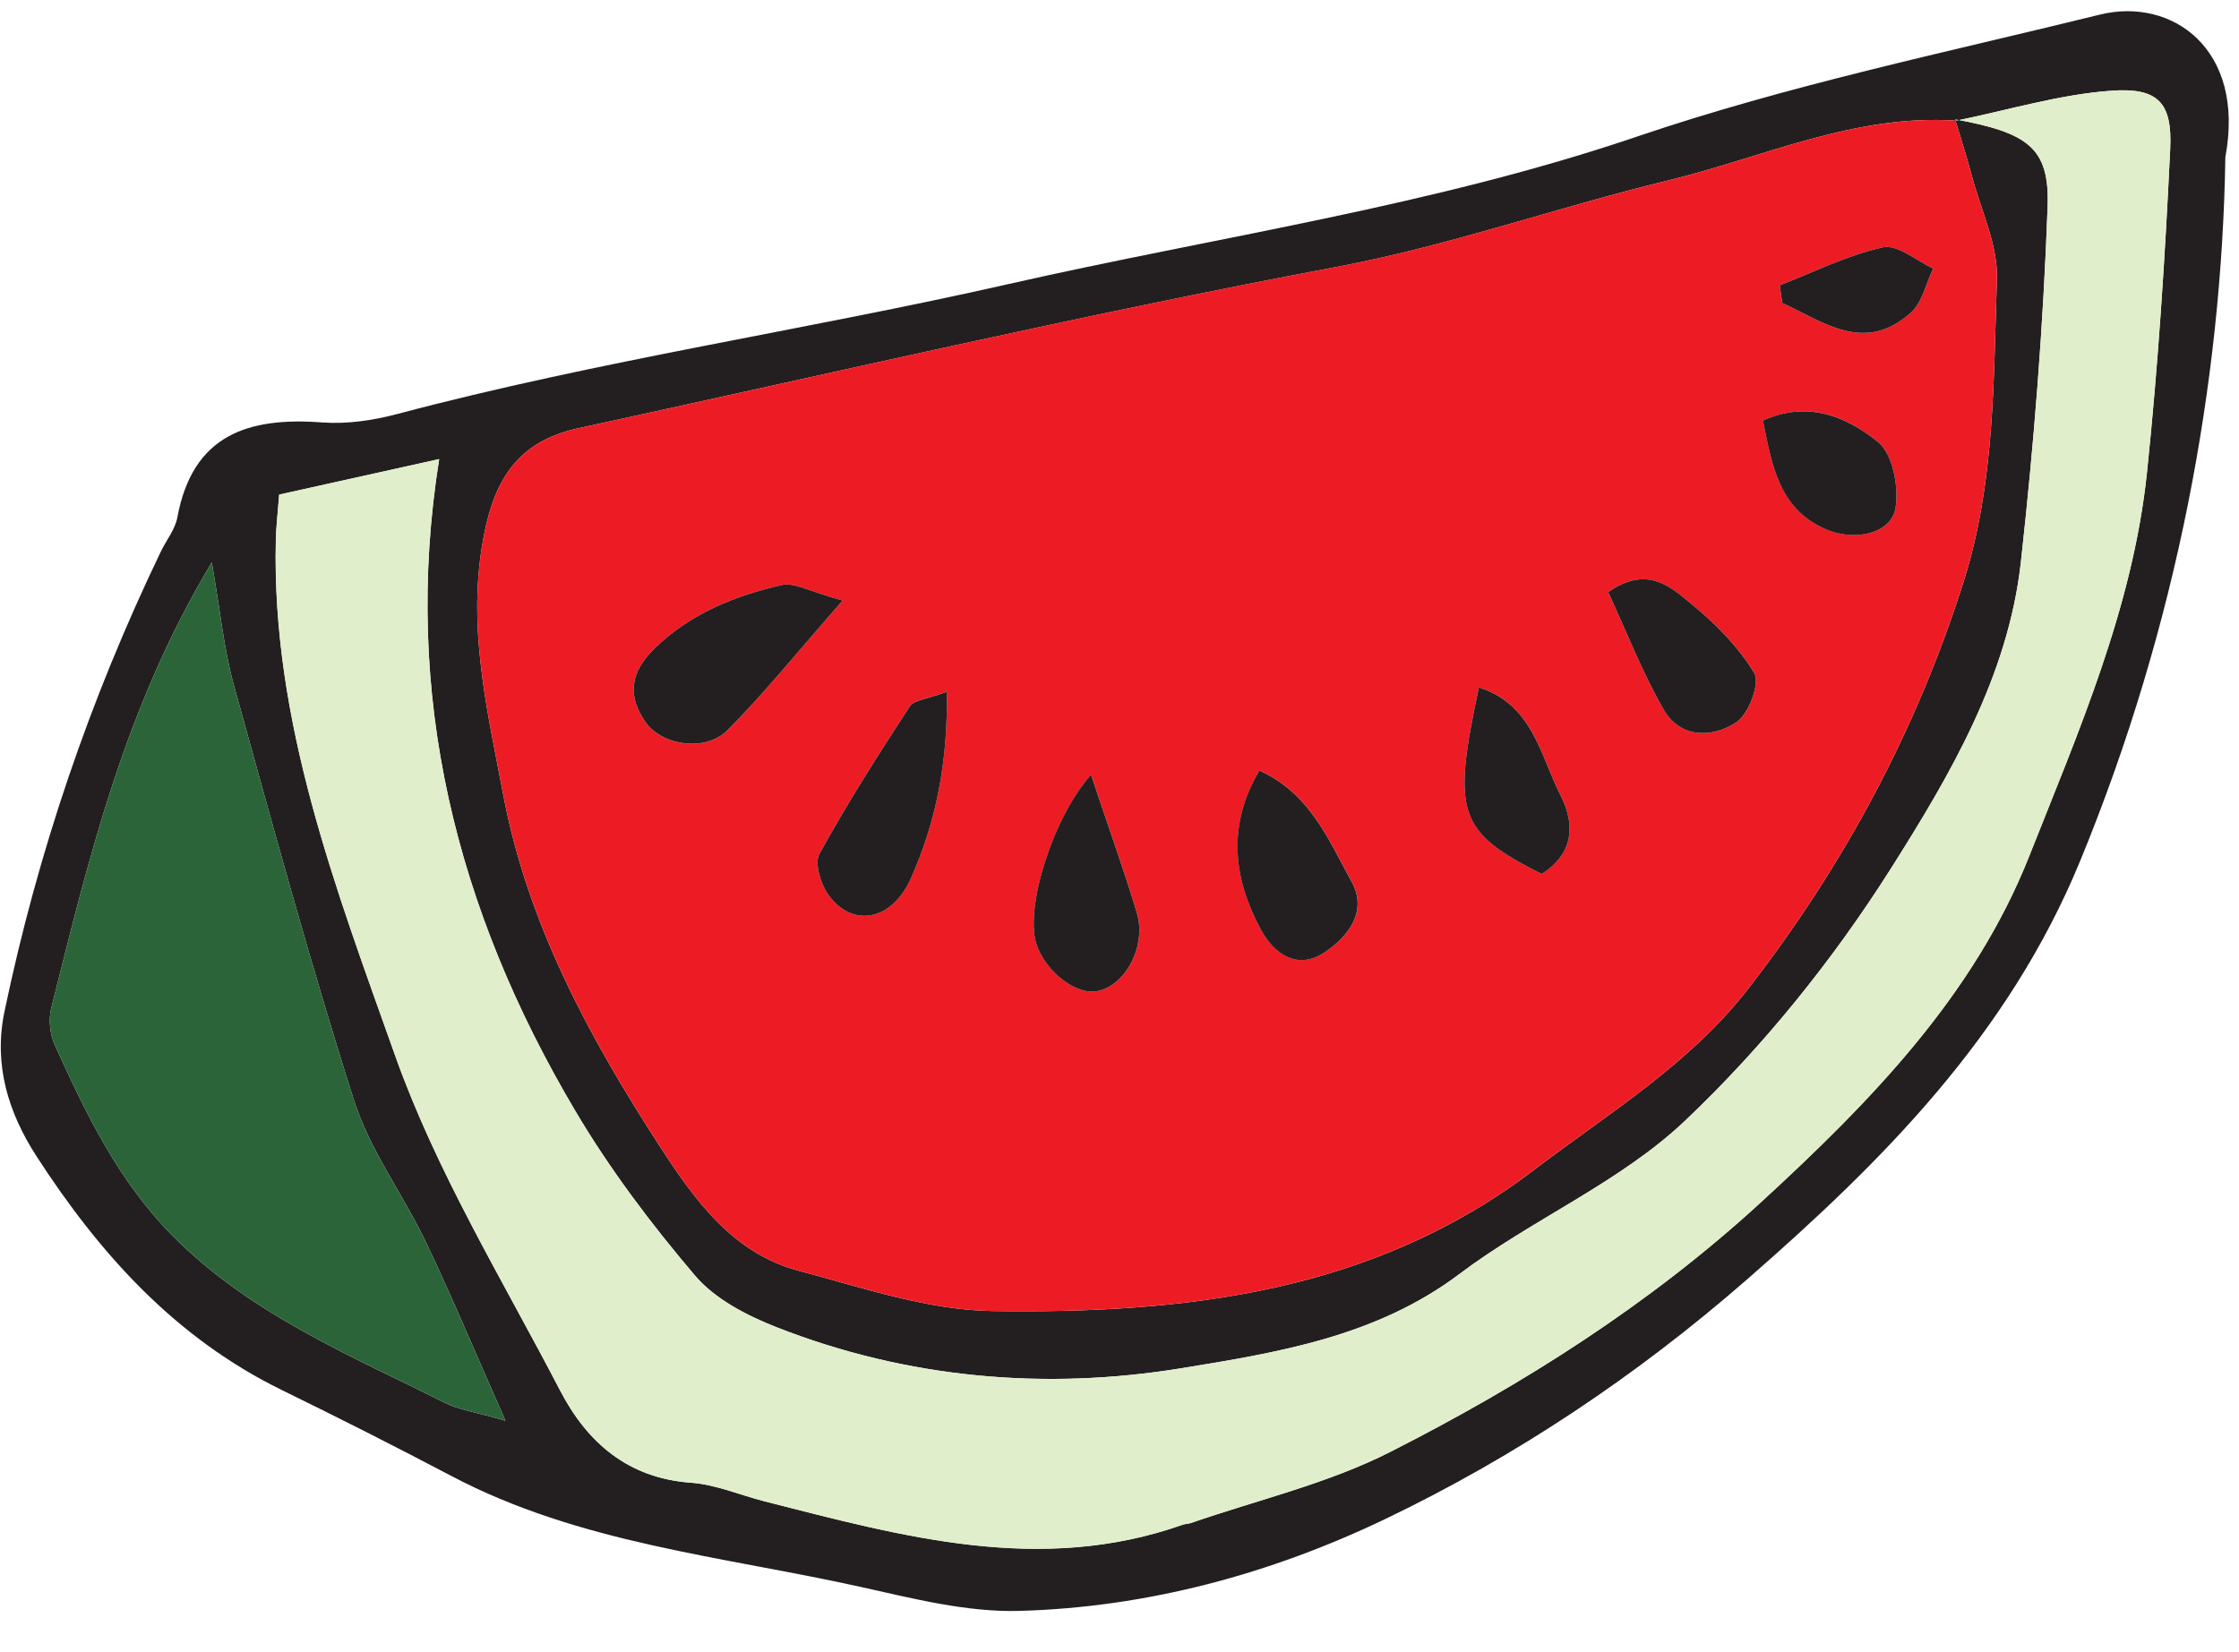 <?xml version="1.0" encoding="UTF-8" standalone="no"?>
<!DOCTYPE svg PUBLIC "-//W3C//DTD SVG 1.1//EN" "http://www.w3.org/Graphics/SVG/1.1/DTD/svg11.dtd">
<svg width="100%" height="100%" viewBox="0 0 42 31" version="1.1" xmlns="http://www.w3.org/2000/svg" xmlns:xlink="http://www.w3.org/1999/xlink" xml:space="preserve" xmlns:serif="http://www.serif.com/" style="fill-rule:evenodd;clip-rule:evenodd;stroke-linejoin:round;stroke-miterlimit:2;">
    <g transform="matrix(1,0,0,1,-326,-280)">
        <g transform="matrix(1,0,0,1,-151.183,1.895)">
            <g transform="matrix(1,0,0,1,481.156,297.75)">
                <path d="M0,-9.094C-1.644,-6.354 -2.307,-3.533 -3.012,-0.729C-3.065,-0.516 -3.037,-0.241 -2.946,-0.04C-2.357,1.256 -1.751,2.525 -0.711,3.566C0.742,5.02 2.589,5.78 4.366,6.673C4.634,6.808 4.948,6.849 5.509,7.011C4.941,5.73 4.506,4.686 4.019,3.666C3.59,2.766 2.967,1.938 2.668,1.003C1.846,-1.575 1.135,-4.188 0.412,-6.797C0.226,-7.469 0.161,-8.174 0,-9.094M32.724,-17.381C30.816,-17.511 29.093,-16.689 27.306,-16.256C25.232,-15.753 23.223,-15.036 21.102,-14.637C16.339,-13.742 11.616,-12.639 6.88,-11.611C5.909,-11.4 5.388,-10.844 5.148,-9.802C4.744,-8.048 5.152,-6.398 5.469,-4.724C5.929,-2.297 7.089,-0.165 8.414,1.878C9.063,2.877 9.779,3.874 11.017,4.2C12.21,4.515 13.426,4.935 14.637,4.953C18.242,5.007 21.772,4.611 24.793,2.313C26.193,1.247 27.717,0.328 28.816,-1.088C30.614,-3.403 31.98,-5.944 32.866,-8.748C33.45,-10.598 33.42,-12.506 33.486,-14.399C33.509,-15.036 33.192,-15.687 33.021,-16.328C32.925,-16.691 32.809,-17.048 32.702,-17.407C34.058,-17.154 34.476,-16.881 34.437,-15.772C34.357,-13.543 34.181,-11.313 33.935,-9.095C33.697,-6.958 32.605,-5.1 31.496,-3.346C30.412,-1.635 29.103,-0.007 27.634,1.385C26.414,2.542 24.765,3.233 23.402,4.26C21.839,5.438 19.98,5.734 18.186,6.027C15.63,6.445 13.044,6.22 10.592,5.257C10.035,5.038 9.437,4.729 9.063,4.287C8.237,3.316 7.459,2.283 6.812,1.188C4.585,-2.576 3.563,-6.615 4.265,-11.031C3.249,-10.806 2.246,-10.583 1.264,-10.365C1.235,-9.99 1.206,-9.754 1.201,-9.517C1.118,-6.102 2.332,-2.959 3.439,0.161C4.216,2.347 5.456,4.372 6.534,6.446C7.039,7.417 7.803,8.089 8.986,8.175C9.454,8.208 9.909,8.407 10.371,8.525C12.958,9.184 15.542,9.907 18.219,8.961C18.264,8.946 18.314,8.948 18.359,8.933C19.613,8.498 20.933,8.193 22.105,7.597C24.609,6.326 26.979,4.824 29.063,2.909C31.111,1.028 33.055,-0.963 34.092,-3.582C35.014,-5.911 36.034,-8.242 36.3,-10.773C36.511,-12.793 36.64,-14.823 36.736,-16.852C36.777,-17.719 36.511,-18.007 35.626,-17.942C34.649,-17.871 33.69,-17.577 32.724,-17.381M37.771,-16.697C37.707,-12.506 36.871,-7.918 35.045,-3.486C33.699,-0.22 31.352,2.133 28.79,4.368C26.733,6.163 24.471,7.676 22.022,8.851C19.869,9.885 17.546,10.515 15.14,10.58C14.158,10.606 13.155,10.348 12.182,10.132C9.588,9.555 6.9,9.318 4.492,8.047C3.44,7.493 2.379,6.957 1.312,6.435C-0.685,5.457 -2.104,3.879 -3.286,2.053C-3.822,1.224 -4.096,0.328 -3.889,-0.665C-3.264,-3.661 -2.283,-6.537 -0.956,-9.296C-0.853,-9.511 -0.687,-9.712 -0.646,-9.938C-0.359,-11.492 0.687,-11.823 2.07,-11.719C2.536,-11.684 3.029,-11.758 3.483,-11.878C7.26,-12.881 11.129,-13.449 14.931,-14.312C18.871,-15.207 22.885,-15.774 26.743,-17.085C29.569,-18.045 32.517,-18.657 35.423,-19.372C36.757,-19.7 38.154,-18.738 37.771,-16.697" style="fill:rgb(35,31,32);fill-rule:nonzero;"/>
            </g>
            <g transform="matrix(1,0,0,1,510.568,299.537)">
                <path d="M0,-16.079C0.017,-15.968 0.032,-15.857 0.048,-15.747C0.823,-15.392 1.59,-14.784 2.46,-15.566C2.675,-15.759 2.743,-16.114 2.878,-16.394C2.563,-16.538 2.209,-16.851 1.938,-16.792C1.272,-16.646 0.644,-16.328 0,-16.079M-0.314,-13.541C-0.146,-12.71 -0.021,-11.906 0.84,-11.514C1.393,-11.262 2.093,-11.416 2.172,-11.9C2.237,-12.299 2.119,-12.92 1.842,-13.142C1.267,-13.603 0.543,-13.93 -0.314,-13.541M-4.466,-5.036C-3.872,-5.41 -3.826,-5.952 -4.113,-6.514C-4.492,-7.255 -4.63,-8.214 -5.643,-8.535C-6.15,-6.162 -6.033,-5.826 -4.466,-5.036M-3.218,-10.323C-2.859,-9.549 -2.572,-8.803 -2.177,-8.12C-1.862,-7.576 -1.264,-7.582 -0.813,-7.88C-0.582,-8.033 -0.365,-8.617 -0.478,-8.805C-0.778,-9.307 -1.223,-9.746 -1.683,-10.122C-2.058,-10.429 -2.492,-10.829 -3.218,-10.323M-12.918,-6.895C-13.652,-6.062 -14.144,-4.417 -13.951,-3.749C-13.803,-3.232 -13.22,-2.763 -12.813,-2.833C-12.278,-2.927 -11.871,-3.678 -12.06,-4.308C-12.306,-5.124 -12.595,-5.927 -12.918,-6.895M-9.757,-6.975C-10.37,-5.945 -10.248,-4.943 -9.728,-3.983C-9.497,-3.557 -9.063,-3.214 -8.538,-3.564C-8.087,-3.865 -7.723,-4.335 -8.031,-4.892C-8.46,-5.665 -8.806,-6.541 -9.757,-6.975M-15.624,-8.454C-15.991,-8.315 -16.24,-8.301 -16.32,-8.177C-16.911,-7.272 -17.493,-6.358 -18.014,-5.412C-18.111,-5.235 -17.99,-4.848 -17.847,-4.646C-17.403,-4.024 -16.658,-4.142 -16.296,-4.957C-15.836,-5.993 -15.604,-7.101 -15.624,-8.454M-17.578,-10.165C-18.207,-10.335 -18.489,-10.509 -18.718,-10.456C-19.6,-10.253 -20.423,-9.927 -21.104,-9.268C-21.575,-8.812 -21.613,-8.365 -21.276,-7.883C-20.963,-7.434 -20.144,-7.326 -19.744,-7.725C-19.054,-8.417 -18.439,-9.185 -17.578,-10.165M3.29,-19.194C3.396,-18.835 3.513,-18.478 3.609,-18.116C3.78,-17.475 4.097,-16.824 4.074,-16.187C4.008,-14.293 4.038,-12.386 3.454,-10.536C2.568,-7.731 1.202,-5.19 -0.596,-2.875C-1.695,-1.46 -3.219,-0.54 -4.619,0.525C-7.64,2.823 -11.17,3.219 -14.775,3.166C-15.986,3.148 -17.202,2.727 -18.396,2.413C-19.633,2.087 -20.35,1.089 -20.998,0.09C-22.323,-1.953 -23.483,-4.085 -23.943,-6.512C-24.26,-8.185 -24.668,-9.836 -24.264,-11.59C-24.024,-12.631 -23.503,-13.187 -22.532,-13.398C-17.796,-14.427 -13.073,-15.53 -8.311,-16.425C-6.189,-16.824 -4.18,-17.54 -2.106,-18.043C-0.319,-18.476 1.404,-19.298 3.312,-19.168L3.29,-19.194Z" style="fill:rgb(237,28,36);fill-rule:nonzero;"/>
            </g>
            <g transform="matrix(1,0,0,1,513.88,307.031)">
                <path d="M0,-26.662C0.967,-26.859 1.926,-27.152 2.902,-27.224C3.787,-27.288 4.054,-27 4.013,-26.133C3.916,-24.104 3.787,-22.074 3.576,-20.055C3.311,-17.523 2.29,-15.193 1.368,-12.863C0.331,-10.244 -1.612,-8.253 -3.66,-6.372C-5.745,-4.457 -8.114,-2.955 -10.618,-1.684C-11.791,-1.089 -13.11,-0.784 -14.364,-0.348C-14.409,-0.333 -14.46,-0.336 -14.505,-0.32C-17.182,0.626 -19.766,-0.098 -22.353,-0.757C-22.814,-0.874 -23.27,-1.073 -23.737,-1.107C-24.921,-1.192 -25.685,-1.865 -26.189,-2.836C-27.268,-4.909 -28.508,-6.934 -29.284,-9.12C-30.392,-12.241 -31.605,-15.383 -31.522,-18.798C-31.518,-19.035 -31.488,-19.272 -31.46,-19.646C-30.478,-19.864 -29.475,-20.087 -28.459,-20.313C-29.161,-15.896 -28.139,-11.857 -25.912,-8.094C-25.265,-6.998 -24.486,-5.965 -23.661,-4.994C-23.287,-4.553 -22.688,-4.244 -22.132,-4.025C-19.68,-3.061 -17.094,-2.837 -14.538,-3.254C-12.743,-3.547 -10.885,-3.844 -9.321,-5.022C-7.959,-6.048 -6.31,-6.739 -5.09,-7.896C-3.621,-9.288 -2.312,-10.916 -1.228,-12.628C-0.118,-14.382 0.974,-16.239 1.211,-18.377C1.457,-20.595 1.634,-22.825 1.713,-25.054C1.752,-26.162 1.334,-26.435 -0.021,-26.688L0,-26.662Z" style="fill:rgb(224,238,203);fill-rule:nonzero;"/>
            </g>
            <g transform="matrix(1,0,0,1,481.156,304.761)">
                <path d="M0,-16.105C0.161,-15.185 0.226,-14.48 0.412,-13.808C1.135,-11.199 1.846,-8.586 2.668,-6.008C2.967,-5.073 3.59,-4.245 4.019,-3.345C4.506,-2.325 4.941,-1.281 5.509,0C4.948,-0.162 4.634,-0.203 4.366,-0.338C2.589,-1.231 0.742,-1.991 -0.711,-3.445C-1.751,-4.486 -2.357,-5.755 -2.946,-7.051C-3.037,-7.252 -3.065,-7.527 -3.012,-7.74C-2.307,-10.544 -1.644,-13.365 0,-16.105" style="fill:rgb(44,100,57);fill-rule:nonzero;"/>
            </g>
            <g transform="matrix(1,0,0,1,492.99,291.867)">
                <path d="M0,-2.495C-0.861,-1.515 -1.476,-0.747 -2.166,-0.056C-2.565,0.344 -3.385,0.235 -3.698,-0.213C-4.035,-0.695 -3.997,-1.142 -3.525,-1.599C-2.845,-2.257 -2.021,-2.583 -1.14,-2.786C-0.911,-2.839 -0.629,-2.665 0,-2.495" style="fill:rgb(35,31,32);fill-rule:nonzero;"/>
            </g>
            <g transform="matrix(1,0,0,1,494.944,295.514)">
                <path d="M0,-4.43C0.021,-3.077 -0.212,-1.969 -0.672,-0.933C-1.034,-0.118 -1.779,0 -2.223,-0.622C-2.366,-0.824 -2.487,-1.211 -2.39,-1.388C-1.869,-2.335 -1.287,-3.248 -0.696,-4.154C-0.616,-4.277 -0.367,-4.291 0,-4.43" style="fill:rgb(35,31,32);fill-rule:nonzero;"/>
            </g>
            <g transform="matrix(-0.942,0.337,0.337,0.942,502.823,295.974)">
                <path d="M0.747,-3.889C-0.003,-3.161 -0.034,-2.22 -0.177,-1.347C-0.28,-0.719 0.221,-0.4 0.747,-0.267C1.359,-0.115 1.652,-0.583 1.726,-1.063C1.893,-2.142 1.67,-3.127 0.747,-3.889" style="fill:rgb(35,31,32);fill-rule:nonzero;"/>
            </g>
            <g transform="matrix(-1,0.026,0.026,1,497.524,296.776)">
                <path d="M-0.232,-4.129C-0.53,-3.153 -0.798,-2.343 -1.023,-1.521C-1.196,-0.886 -0.77,-0.146 -0.232,-0.066C0.176,-0.006 0.747,-0.49 0.882,-1.011C1.057,-1.684 0.523,-3.315 -0.232,-4.129" style="fill:rgb(35,31,32);fill-rule:nonzero;"/>
            </g>
            <g transform="matrix(1,0,0,1,507.35,291.456)">
                <path d="M0,-2.242C0.726,-2.748 1.16,-2.348 1.535,-2.041C1.995,-1.665 2.439,-1.225 2.74,-0.723C2.853,-0.535 2.636,0.048 2.404,0.201C1.954,0.499 1.355,0.506 1.041,-0.038C0.646,-0.722 0.358,-1.468 0,-2.242" style="fill:rgb(35,31,32);fill-rule:nonzero;"/>
            </g>
            <g transform="matrix(1,0,0,1,506.102,291.003)">
                <path d="M0,3.499C-1.567,2.709 -1.685,2.373 -1.177,0C-0.164,0.321 -0.026,1.28 0.353,2.021C0.64,2.583 0.594,3.125 0,3.499" style="fill:rgb(35,31,32);fill-rule:nonzero;"/>
            </g>
            <g transform="matrix(-0.551,0.835,0.835,0.551,513.022,286.398)">
                <path d="M1.189,-2.532C0.394,-2.031 0.267,-1.247 0.335,-0.513C0.367,-0.159 0.82,0.282 1.189,0.447C1.637,0.647 2.152,0.149 2.246,-0.452C2.393,-1.385 1.791,-1.933 1.189,-2.532" style="fill:rgb(35,31,32);fill-rule:nonzero;"/>
            </g>
            <g transform="matrix(1,0,0,1,510.568,283.981)">
                <path d="M0,-0.523C0.644,-0.772 1.272,-1.09 1.938,-1.236C2.209,-1.295 2.563,-0.982 2.878,-0.838C2.743,-0.558 2.675,-0.203 2.46,-0.01C1.59,0.772 0.823,0.164 0.048,-0.191C0.032,-0.301 0.017,-0.412 0,-0.523" style="fill:rgb(35,31,32);fill-rule:nonzero;"/>
            </g>
        </g>
    </g>
</svg>

